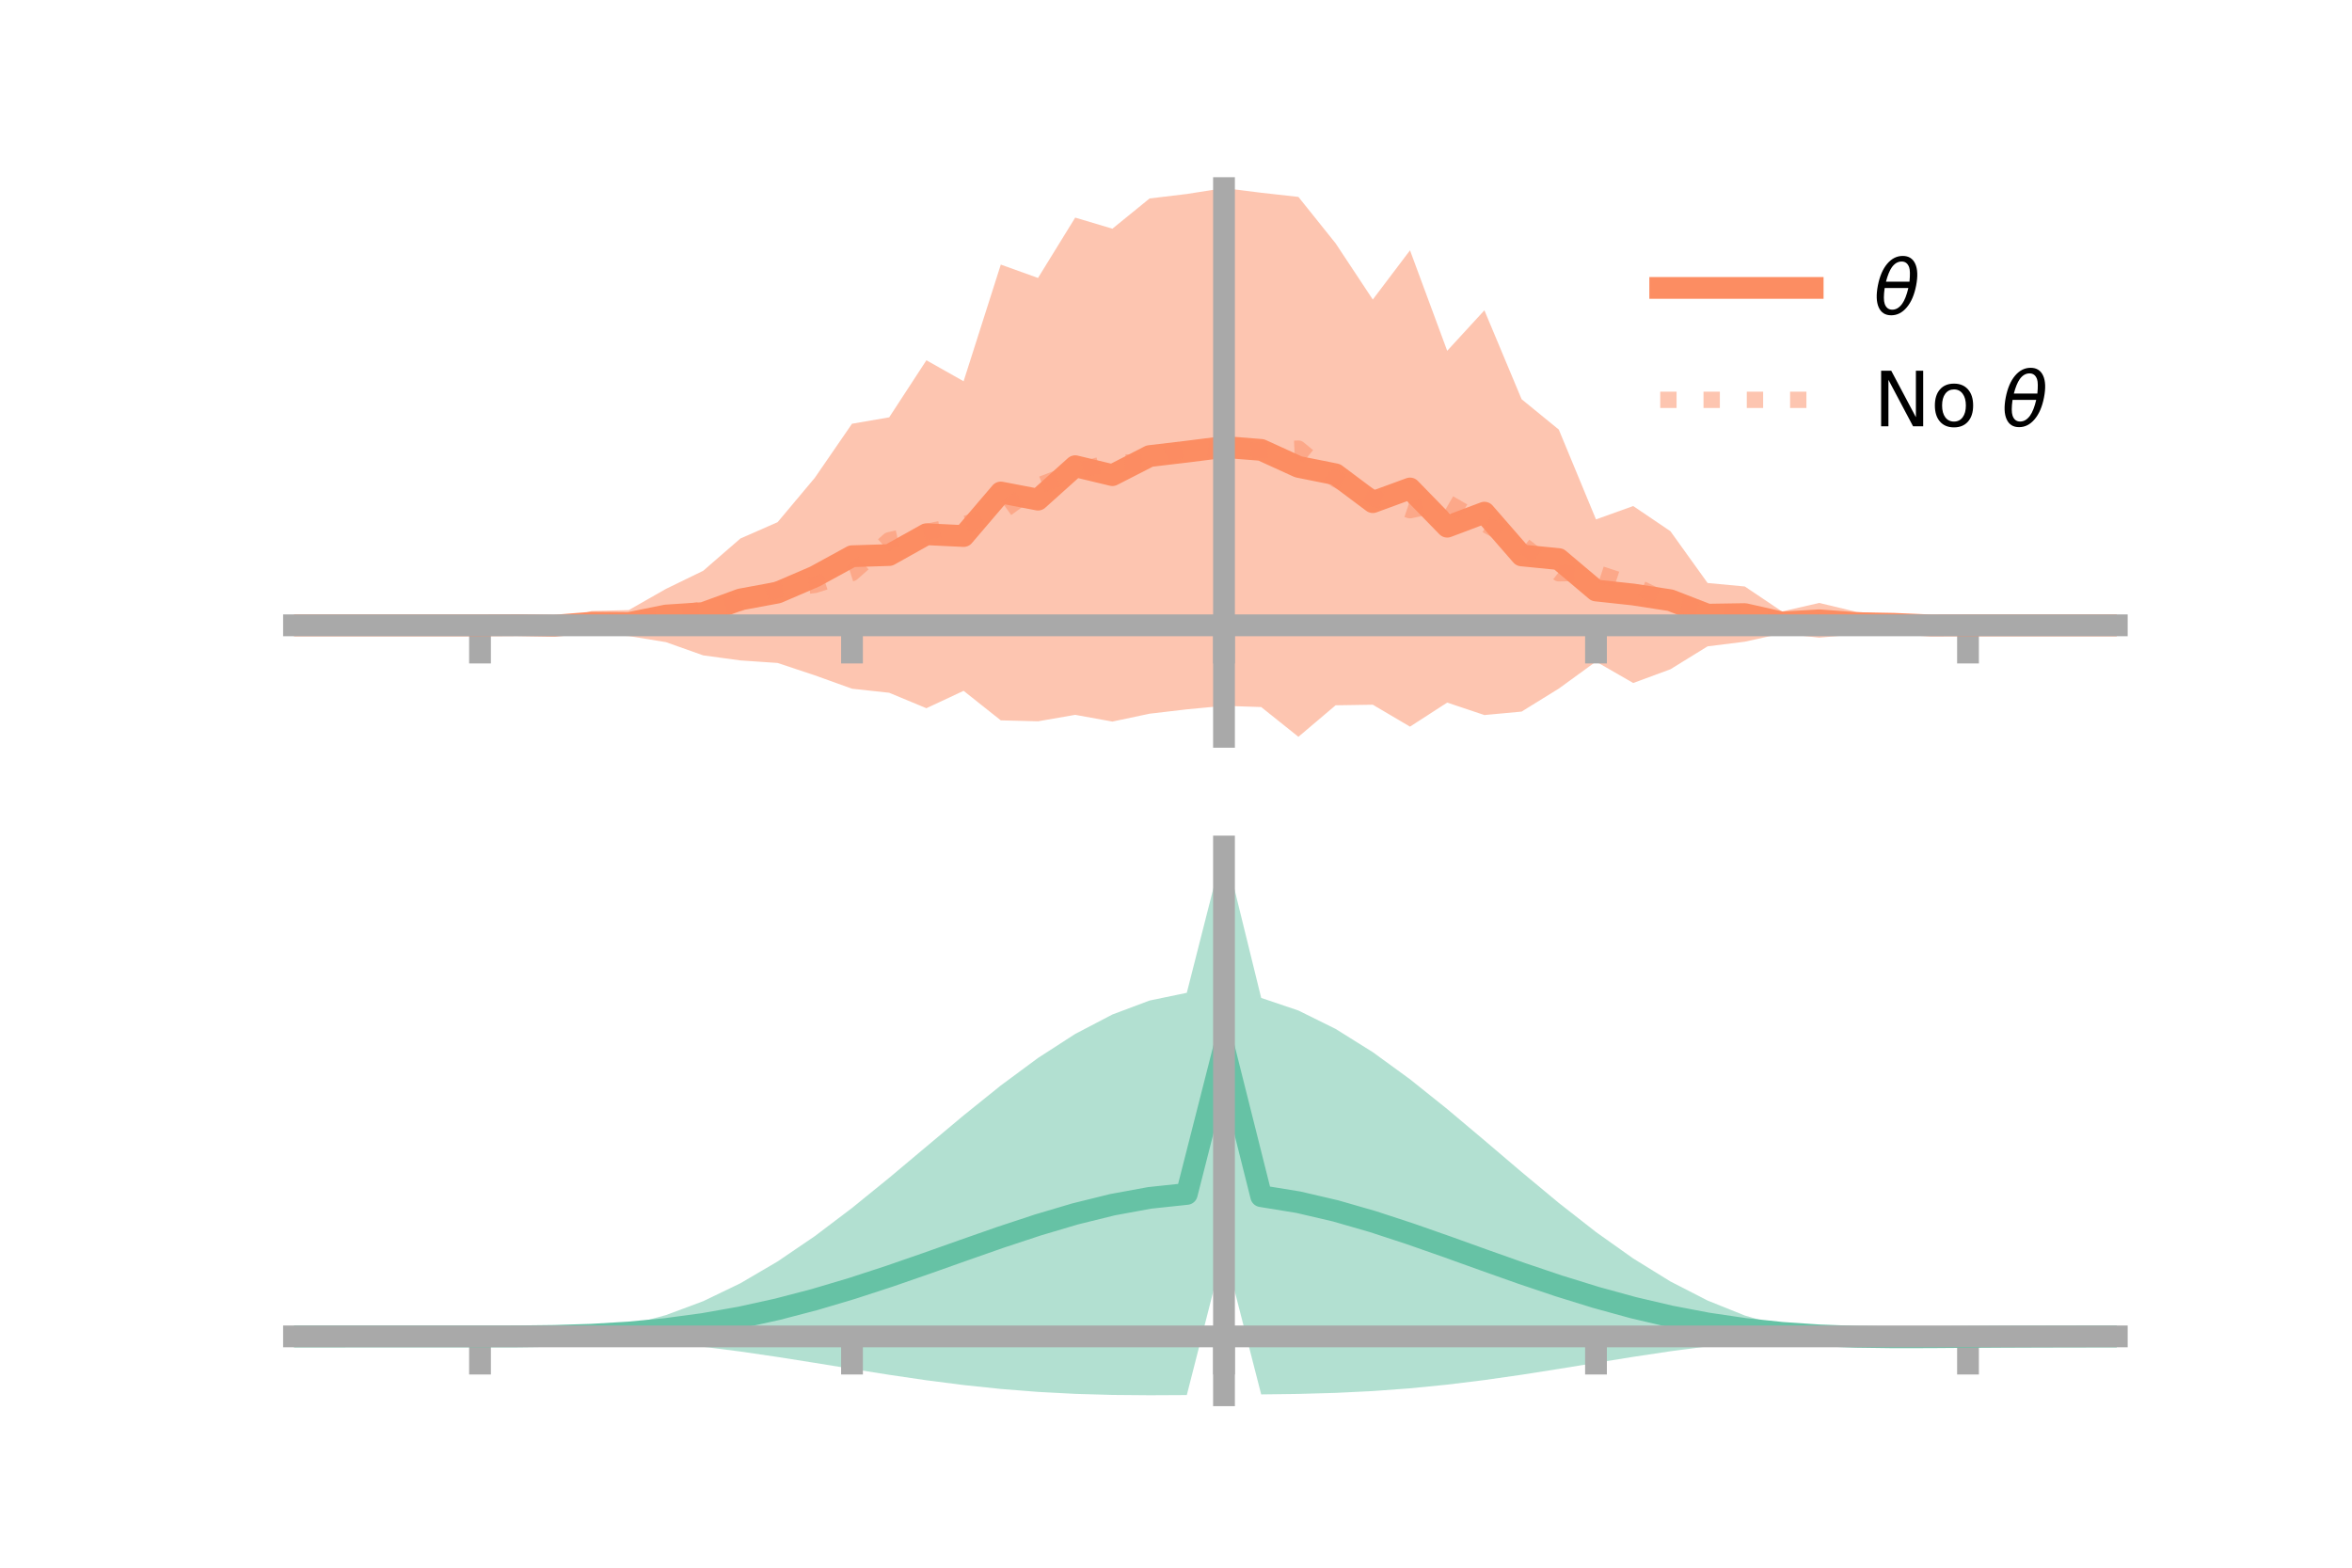 <?xml version="1.0" encoding="utf-8" standalone="no"?>
<!DOCTYPE svg PUBLIC "-//W3C//DTD SVG 1.1//EN"
  "http://www.w3.org/Graphics/SVG/1.1/DTD/svg11.dtd">
<!-- Created with matplotlib (https://matplotlib.org/) -->
<svg height="144pt" version="1.1" viewBox="0 0 216 144" width="216pt" xmlns="http://www.w3.org/2000/svg" xmlns:xlink="http://www.w3.org/1999/xlink">
 <defs>
  <style type="text/css">*{stroke-linecap:butt;stroke-linejoin:round;}</style>
 </defs>
 <g id="figure_1">
  <g id="patch_1">
   <path d="M 0 144 
L 216 144 
L 216 0 
L 0 0 
z
" style="fill:none;"/>
  </g>
  <g id="axes_1">
   <g id="patch_2">
    <path d="M 27 67.68 
L 194.4 67.68 
L 194.4 17.28 
L 27 17.28 
z
" style="fill:none;"/>
   </g>
   <g id="PolyCollection_1">
    <path clip-path="url(#p9bf354d3b8)" d="M 27 57.438 
L 27 57.438 
L 30.416 57.438 
L 33.833 57.438 
L 37.249 57.438 
L 40.665 57.438 
L 44.082 57.438 
L 47.498 57.293 
L 50.914 57.108 
L 54.331 56.124 
L 57.747 56.037 
L 61.163 54.091 
L 64.58 52.429 
L 67.996 49.464 
L 71.412 47.965 
L 74.829 43.89 
L 78.245 38.923 
L 81.661 38.334 
L 85.078 33.093 
L 88.494 35.019 
L 91.91 24.304 
L 95.327 25.532 
L 98.743 19.988 
L 102.159 21.007 
L 105.576 18.229 
L 108.992 17.819 
L 112.408 17.28 
L 115.824 17.705 
L 119.241 18.087 
L 122.657 22.351 
L 126.073 27.514 
L 129.49 22.994 
L 132.906 32.222 
L 136.322 28.503 
L 139.739 36.669 
L 143.155 39.459 
L 146.571 47.71 
L 149.988 46.482 
L 153.404 48.793 
L 156.82 53.552 
L 160.237 53.871 
L 163.653 56.168 
L 167.069 55.383 
L 170.486 56.2 
L 173.902 56.461 
L 177.318 57.37 
L 180.735 57.438 
L 184.151 57.438 
L 187.567 57.438 
L 190.984 57.438 
L 194.4 57.438 
L 194.4 57.438 
L 194.4 57.438 
L 190.984 57.438 
L 187.567 57.438 
L 184.151 57.438 
L 180.735 57.438 
L 177.318 57.525 
L 173.902 58.137 
L 170.486 58.267 
L 167.069 58.573 
L 163.653 58.19 
L 160.237 58.944 
L 156.82 59.37 
L 153.404 61.477 
L 149.988 62.737 
L 146.571 60.768 
L 143.155 63.251 
L 139.739 65.364 
L 136.322 65.681 
L 132.906 64.536 
L 129.49 66.745 
L 126.073 64.731 
L 122.657 64.785 
L 119.241 67.68 
L 115.824 64.945 
L 112.408 64.833 
L 108.992 65.156 
L 105.576 65.557 
L 102.159 66.28 
L 98.743 65.661 
L 95.327 66.255 
L 91.91 66.169 
L 88.494 63.455 
L 85.078 65.054 
L 81.661 63.634 
L 78.245 63.261 
L 74.829 62.033 
L 71.412 60.896 
L 67.996 60.664 
L 64.58 60.199 
L 61.163 58.986 
L 57.747 58.424 
L 54.331 58.273 
L 50.914 57.838 
L 47.498 57.546 
L 44.082 57.438 
L 40.665 57.438 
L 37.249 57.438 
L 33.833 57.438 
L 30.416 57.438 
L 27 57.438 
z
" style="fill:#fc8d62;fill-opacity:0.5;"/>
   </g>
   <g id="matplotlib.axis_1">
    <g id="xtick_1">
     <g id="line2d_1">
      <defs>
       <path d="M 0 0 
L 0 3.5 
" id="m6007b178ad" style="stroke:#a9a9a9;stroke-width:2;"/>
      </defs>
      <g>
       <use style="fill:#a9a9a9;stroke:#a9a9a9;stroke-width:2;" x="44.082" xlink:href="#m6007b178ad" y="57.438"/>
      </g>
     </g>
    </g>
    <g id="xtick_2">
     <g id="line2d_2">
      <g>
       <use style="fill:#a9a9a9;stroke:#a9a9a9;stroke-width:2;" x="78.245" xlink:href="#m6007b178ad" y="57.438"/>
      </g>
     </g>
    </g>
    <g id="xtick_3">
     <g id="line2d_3">
      <g>
       <use style="fill:#a9a9a9;stroke:#a9a9a9;stroke-width:2;" x="112.408" xlink:href="#m6007b178ad" y="57.438"/>
      </g>
     </g>
    </g>
    <g id="xtick_4">
     <g id="line2d_4">
      <g>
       <use style="fill:#a9a9a9;stroke:#a9a9a9;stroke-width:2;" x="146.571" xlink:href="#m6007b178ad" y="57.438"/>
      </g>
     </g>
    </g>
    <g id="xtick_5">
     <g id="line2d_5">
      <g>
       <use style="fill:#a9a9a9;stroke:#a9a9a9;stroke-width:2;" x="180.735" xlink:href="#m6007b178ad" y="57.438"/>
      </g>
     </g>
    </g>
   </g>
   <g id="matplotlib.axis_2"/>
   <g id="line2d_6">
    <path clip-path="url(#p9bf354d3b8)" d="M 27 57.438 
L 30.416 57.438 
L 33.833 57.438 
L 37.249 57.438 
L 40.665 57.438 
L 44.082 57.438 
L 47.498 57.419 
L 50.914 57.473 
L 54.331 57.198 
L 57.747 57.23 
L 61.163 56.539 
L 64.58 56.314 
L 67.996 55.064 
L 71.412 54.431 
L 74.829 52.961 
L 78.245 51.092 
L 81.661 50.984 
L 85.078 49.074 
L 88.494 49.237 
L 91.91 45.237 
L 95.327 45.893 
L 98.743 42.824 
L 102.159 43.644 
L 105.576 41.893 
L 108.992 41.488 
L 112.408 41.057 
L 115.824 41.325 
L 119.241 42.883 
L 122.657 43.568 
L 126.073 46.123 
L 129.49 44.87 
L 132.906 48.379 
L 136.322 47.092 
L 139.739 51.017 
L 143.155 51.355 
L 146.571 54.239 
L 149.988 54.609 
L 153.404 55.135 
L 156.82 56.461 
L 160.237 56.407 
L 163.653 57.179 
L 167.069 56.978 
L 170.486 57.234 
L 173.902 57.299 
L 177.318 57.447 
L 180.735 57.438 
L 184.151 57.438 
L 187.567 57.438 
L 190.984 57.438 
L 194.4 57.438 
" style="fill:none;stroke:#fc8d62;stroke-linecap:square;stroke-width:2;"/>
   </g>
   <g id="line2d_7">
    <path clip-path="url(#p9bf354d3b8)" d="M 27 57.438 
L 30.416 57.438 
L 33.833 57.438 
L 37.249 57.438 
L 40.665 57.438 
L 44.082 57.438 
L 47.498 57.434 
L 50.914 57.446 
L 54.331 57.234 
L 57.747 57.064 
L 61.163 56.597 
L 64.58 55.969 
L 67.996 55.371 
L 71.412 54.138 
L 74.829 53.727 
L 78.245 52.641 
L 81.661 49.628 
L 85.078 48.855 
L 88.494 48.182 
L 91.91 47.069 
L 95.327 44.622 
L 98.743 43.322 
L 102.159 42.412 
L 105.576 42.584 
L 108.992 41.057 
L 112.408 41.442 
L 115.824 41.36 
L 119.241 41.208 
L 122.657 44.012 
L 126.073 45.713 
L 129.49 46.867 
L 132.906 46.137 
L 136.322 48.113 
L 139.739 49.968 
L 143.155 52.657 
L 146.571 52.602 
L 149.988 53.728 
L 153.404 55.371 
L 156.82 56.007 
L 160.237 56.455 
L 163.653 56.988 
L 167.069 57.161 
L 170.486 57.237 
L 173.902 57.386 
L 177.318 57.441 
L 180.735 57.438 
L 184.151 57.438 
L 187.567 57.438 
L 190.984 57.438 
L 194.4 57.438 
" style="fill:none;stroke:#fc8d62;stroke-dasharray:1.5,2.475;stroke-dashoffset:0;stroke-opacity:0.5;stroke-width:1.5;"/>
   </g>
   <g id="patch_3">
    <path d="M 112.408 67.68 
L 112.408 17.28 
" style="fill:none;stroke:#a9a9a9;stroke-linecap:square;stroke-linejoin:miter;stroke-width:2;"/>
   </g>
   <g id="patch_4">
    <path d="M 194.4 67.68 
L 194.4 17.28 
" style="fill:none;"/>
   </g>
   <g id="patch_5">
    <path d="M 27 57.438 
L 194.4 57.438 
" style="fill:none;stroke:#a9a9a9;stroke-linecap:square;stroke-linejoin:miter;stroke-width:2;"/>
   </g>
   <g id="patch_6">
    <path d="M 27 17.28 
L 194.4 17.28 
" style="fill:none;"/>
   </g>
   <g id="legend_1">
    <g id="line2d_8">
     <path d="M 152.47 26.449 
L 166.47 26.449 
" style="fill:none;stroke:#fc8d62;stroke-linecap:square;stroke-width:2;"/>
    </g>
    <g id="line2d_9"/>
    <g id="text_1">
     <!-- $\theta$ -->
     <g transform="translate(172.07 28.899)scale(0.07 -0.07)">
      <defs>
       <path d="M 45.516 34.672 
L 14.453 34.672 
Q 12.359 20.062 14.5 13.875 
Q 17.188 6.25 24.469 6.25 
Q 31.781 6.25 37.359 13.922 
Q 42.234 20.656 45.516 34.672 
z
M 47.016 42.969 
Q 48.344 56.844 46.625 61.719 
Q 43.953 69.438 36.766 69.438 
Q 29.297 69.438 23.828 61.812 
Q 19.531 55.672 16.156 42.969 
z
M 38.188 76.766 
Q 49.906 76.766 54.594 66.406 
Q 59.281 56.109 55.719 37.844 
Q 52.203 19.625 43.453 9.281 
Q 34.766 -1.125 23.047 -1.125 
Q 11.281 -1.125 6.641 9.281 
Q 2 19.625 5.516 37.844 
Q 9.078 56.109 17.719 66.406 
Q 26.422 76.766 38.188 76.766 
z
" id="DejaVuSans-Oblique-952"/>
      </defs>
      <use transform="translate(0 0.234)" xlink:href="#DejaVuSans-Oblique-952"/>
     </g>
    </g>
    <g id="line2d_10">
     <path d="M 152.47 36.724 
L 166.47 36.724 
" style="fill:none;stroke:#fc8d62;stroke-dasharray:1.5,2.475;stroke-dashoffset:0;stroke-opacity:0.5;stroke-width:1.5;"/>
    </g>
    <g id="line2d_11"/>
    <g id="text_2">
     <!-- No $\theta$ -->
     <g transform="translate(172.07 39.174)scale(0.07 -0.07)">
      <defs>
       <path d="M 9.812 72.906 
L 23.094 72.906 
L 55.422 11.922 
L 55.422 72.906 
L 64.984 72.906 
L 64.984 0 
L 51.703 0 
L 19.391 60.984 
L 19.391 0 
L 9.812 0 
z
" id="DejaVuSans-78"/>
       <path d="M 30.609 48.391 
Q 23.391 48.391 19.188 42.75 
Q 14.984 37.109 14.984 27.297 
Q 14.984 17.484 19.156 11.844 
Q 23.344 6.203 30.609 6.203 
Q 37.797 6.203 41.984 11.859 
Q 46.188 17.531 46.188 27.297 
Q 46.188 37.016 41.984 42.703 
Q 37.797 48.391 30.609 48.391 
z
M 30.609 56 
Q 42.328 56 49.016 48.375 
Q 55.719 40.766 55.719 27.297 
Q 55.719 13.875 49.016 6.219 
Q 42.328 -1.422 30.609 -1.422 
Q 18.844 -1.422 12.172 6.219 
Q 5.516 13.875 5.516 27.297 
Q 5.516 40.766 12.172 48.375 
Q 18.844 56 30.609 56 
z
" id="DejaVuSans-111"/>
       <path id="DejaVuSans-32"/>
      </defs>
      <use transform="translate(0 0.234)" xlink:href="#DejaVuSans-78"/>
      <use transform="translate(74.805 0.234)" xlink:href="#DejaVuSans-111"/>
      <use transform="translate(135.986 0.234)" xlink:href="#DejaVuSans-32"/>
      <use transform="translate(167.773 0.234)" xlink:href="#DejaVuSans-Oblique-952"/>
     </g>
    </g>
   </g>
  </g>
  <g id="axes_2">
   <g id="patch_7">
    <path d="M 27 128.16 
L 194.4 128.16 
L 194.4 77.76 
L 27 77.76 
z
" style="fill:none;"/>
   </g>
   <g id="PolyCollection_2">
    <path clip-path="url(#p70b8bfede3)" d="M 27 122.761 
L 27 122.754 
L 30.416 122.755 
L 33.833 122.756 
L 37.249 122.756 
L 40.665 122.756 
L 44.082 122.756 
L 47.498 122.739 
L 50.914 122.617 
L 54.331 122.299 
L 57.747 121.71 
L 61.163 120.796 
L 64.58 119.521 
L 67.996 117.875 
L 71.412 115.872 
L 74.829 113.547 
L 78.245 110.96 
L 81.661 108.186 
L 85.078 105.318 
L 88.494 102.457 
L 91.91 99.708 
L 95.327 97.179 
L 98.743 94.973 
L 102.159 93.187 
L 105.576 91.904 
L 108.992 91.194 
L 112.408 77.76 
L 115.824 91.664 
L 119.241 92.821 
L 122.657 94.51 
L 126.073 96.647 
L 129.49 99.135 
L 132.906 101.871 
L 136.322 104.747 
L 139.739 107.656 
L 143.155 110.496 
L 146.571 113.17 
L 149.988 115.596 
L 153.404 117.708 
L 156.82 119.462 
L 160.237 120.837 
L 163.653 121.832 
L 167.069 122.446 
L 170.486 122.621 
L 173.902 122.625 
L 177.318 122.647 
L 180.735 122.682 
L 184.151 122.71 
L 187.567 122.73 
L 190.984 122.742 
L 194.4 122.75 
L 194.4 122.768 
L 194.4 122.768 
L 190.984 122.784 
L 187.567 122.811 
L 184.151 122.856 
L 180.735 122.925 
L 177.318 123.013 
L 173.902 123.047 
L 170.486 122.96 
L 167.069 122.881 
L 163.653 123.028 
L 160.237 123.3 
L 156.82 123.669 
L 153.404 124.12 
L 149.988 124.633 
L 146.571 125.183 
L 143.155 125.741 
L 139.739 126.277 
L 136.322 126.766 
L 132.906 127.186 
L 129.49 127.525 
L 126.073 127.776 
L 122.657 127.943 
L 119.241 128.039 
L 115.824 128.084 
L 112.408 114.762 
L 108.992 128.143 
L 105.576 128.16 
L 102.159 128.131 
L 98.743 128.033 
L 95.327 127.853 
L 91.91 127.582 
L 88.494 127.223 
L 85.078 126.785 
L 81.661 126.283 
L 78.245 125.741 
L 74.829 125.186 
L 71.412 124.645 
L 67.996 124.145 
L 64.58 123.709 
L 61.163 123.353 
L 57.747 123.084 
L 54.331 122.904 
L 50.914 122.803 
L 47.498 122.763 
L 44.082 122.756 
L 40.665 122.756 
L 37.249 122.756 
L 33.833 122.757 
L 30.416 122.758 
L 27 122.761 
z
" style="fill:#66c2a5;fill-opacity:0.5;"/>
   </g>
   <g id="matplotlib.axis_3">
    <g id="xtick_6">
     <g id="line2d_12">
      <g>
       <use style="fill:#a9a9a9;stroke:#a9a9a9;stroke-width:2;" x="44.082" xlink:href="#m6007b178ad" y="122.756"/>
      </g>
     </g>
    </g>
    <g id="xtick_7">
     <g id="line2d_13">
      <g>
       <use style="fill:#a9a9a9;stroke:#a9a9a9;stroke-width:2;" x="78.245" xlink:href="#m6007b178ad" y="122.756"/>
      </g>
     </g>
    </g>
    <g id="xtick_8">
     <g id="line2d_14">
      <g>
       <use style="fill:#a9a9a9;stroke:#a9a9a9;stroke-width:2;" x="112.408" xlink:href="#m6007b178ad" y="122.756"/>
      </g>
     </g>
    </g>
    <g id="xtick_9">
     <g id="line2d_15">
      <g>
       <use style="fill:#a9a9a9;stroke:#a9a9a9;stroke-width:2;" x="146.571" xlink:href="#m6007b178ad" y="122.756"/>
      </g>
     </g>
    </g>
    <g id="xtick_10">
     <g id="line2d_16">
      <g>
       <use style="fill:#a9a9a9;stroke:#a9a9a9;stroke-width:2;" x="180.735" xlink:href="#m6007b178ad" y="122.756"/>
      </g>
     </g>
    </g>
   </g>
   <g id="matplotlib.axis_4"/>
   <g id="line2d_17">
    <path clip-path="url(#p70b8bfede3)" d="M 27 122.757 
L 30.416 122.757 
L 33.833 122.756 
L 37.249 122.756 
L 40.665 122.756 
L 44.082 122.756 
L 47.498 122.751 
L 50.914 122.71 
L 54.331 122.601 
L 57.747 122.397 
L 61.163 122.074 
L 64.58 121.615 
L 67.996 121.01 
L 71.412 120.258 
L 74.829 119.366 
L 78.245 118.35 
L 81.661 117.235 
L 85.078 116.051 
L 88.494 114.84 
L 91.91 113.645 
L 95.327 112.516 
L 98.743 111.503 
L 102.159 110.659 
L 105.576 110.032 
L 108.992 109.669 
L 112.408 96.261 
L 115.824 109.874 
L 119.241 110.43 
L 122.657 111.227 
L 126.073 112.211 
L 129.49 113.33 
L 132.906 114.528 
L 136.322 115.756 
L 139.739 116.967 
L 143.155 118.118 
L 146.571 119.176 
L 149.988 120.114 
L 153.404 120.914 
L 156.82 121.566 
L 160.237 122.069 
L 163.653 122.43 
L 167.069 122.663 
L 170.486 122.79 
L 173.902 122.836 
L 177.318 122.83 
L 180.735 122.804 
L 184.151 122.783 
L 187.567 122.77 
L 190.984 122.763 
L 194.4 122.759 
" style="fill:none;stroke:#66c2a5;stroke-linecap:square;stroke-width:2;"/>
   </g>
   <g id="patch_8">
    <path d="M 112.408 128.16 
L 112.408 77.76 
" style="fill:none;stroke:#a9a9a9;stroke-linecap:square;stroke-linejoin:miter;stroke-width:2;"/>
   </g>
   <g id="patch_9">
    <path d="M 194.4 128.16 
L 194.4 77.76 
" style="fill:none;"/>
   </g>
   <g id="patch_10">
    <path d="M 27 122.756 
L 194.4 122.756 
" style="fill:none;stroke:#a9a9a9;stroke-linecap:square;stroke-linejoin:miter;stroke-width:2;"/>
   </g>
   <g id="patch_11">
    <path d="M 27 77.76 
L 194.4 77.76 
" style="fill:none;"/>
   </g>
  </g>
 </g>
 <defs>
  <clipPath id="p9bf354d3b8">
   <rect height="50.4" width="167.4" x="27" y="17.28"/>
  </clipPath>
  <clipPath id="p70b8bfede3">
   <rect height="50.4" width="167.4" x="27" y="77.76"/>
  </clipPath>
 </defs>
</svg>
